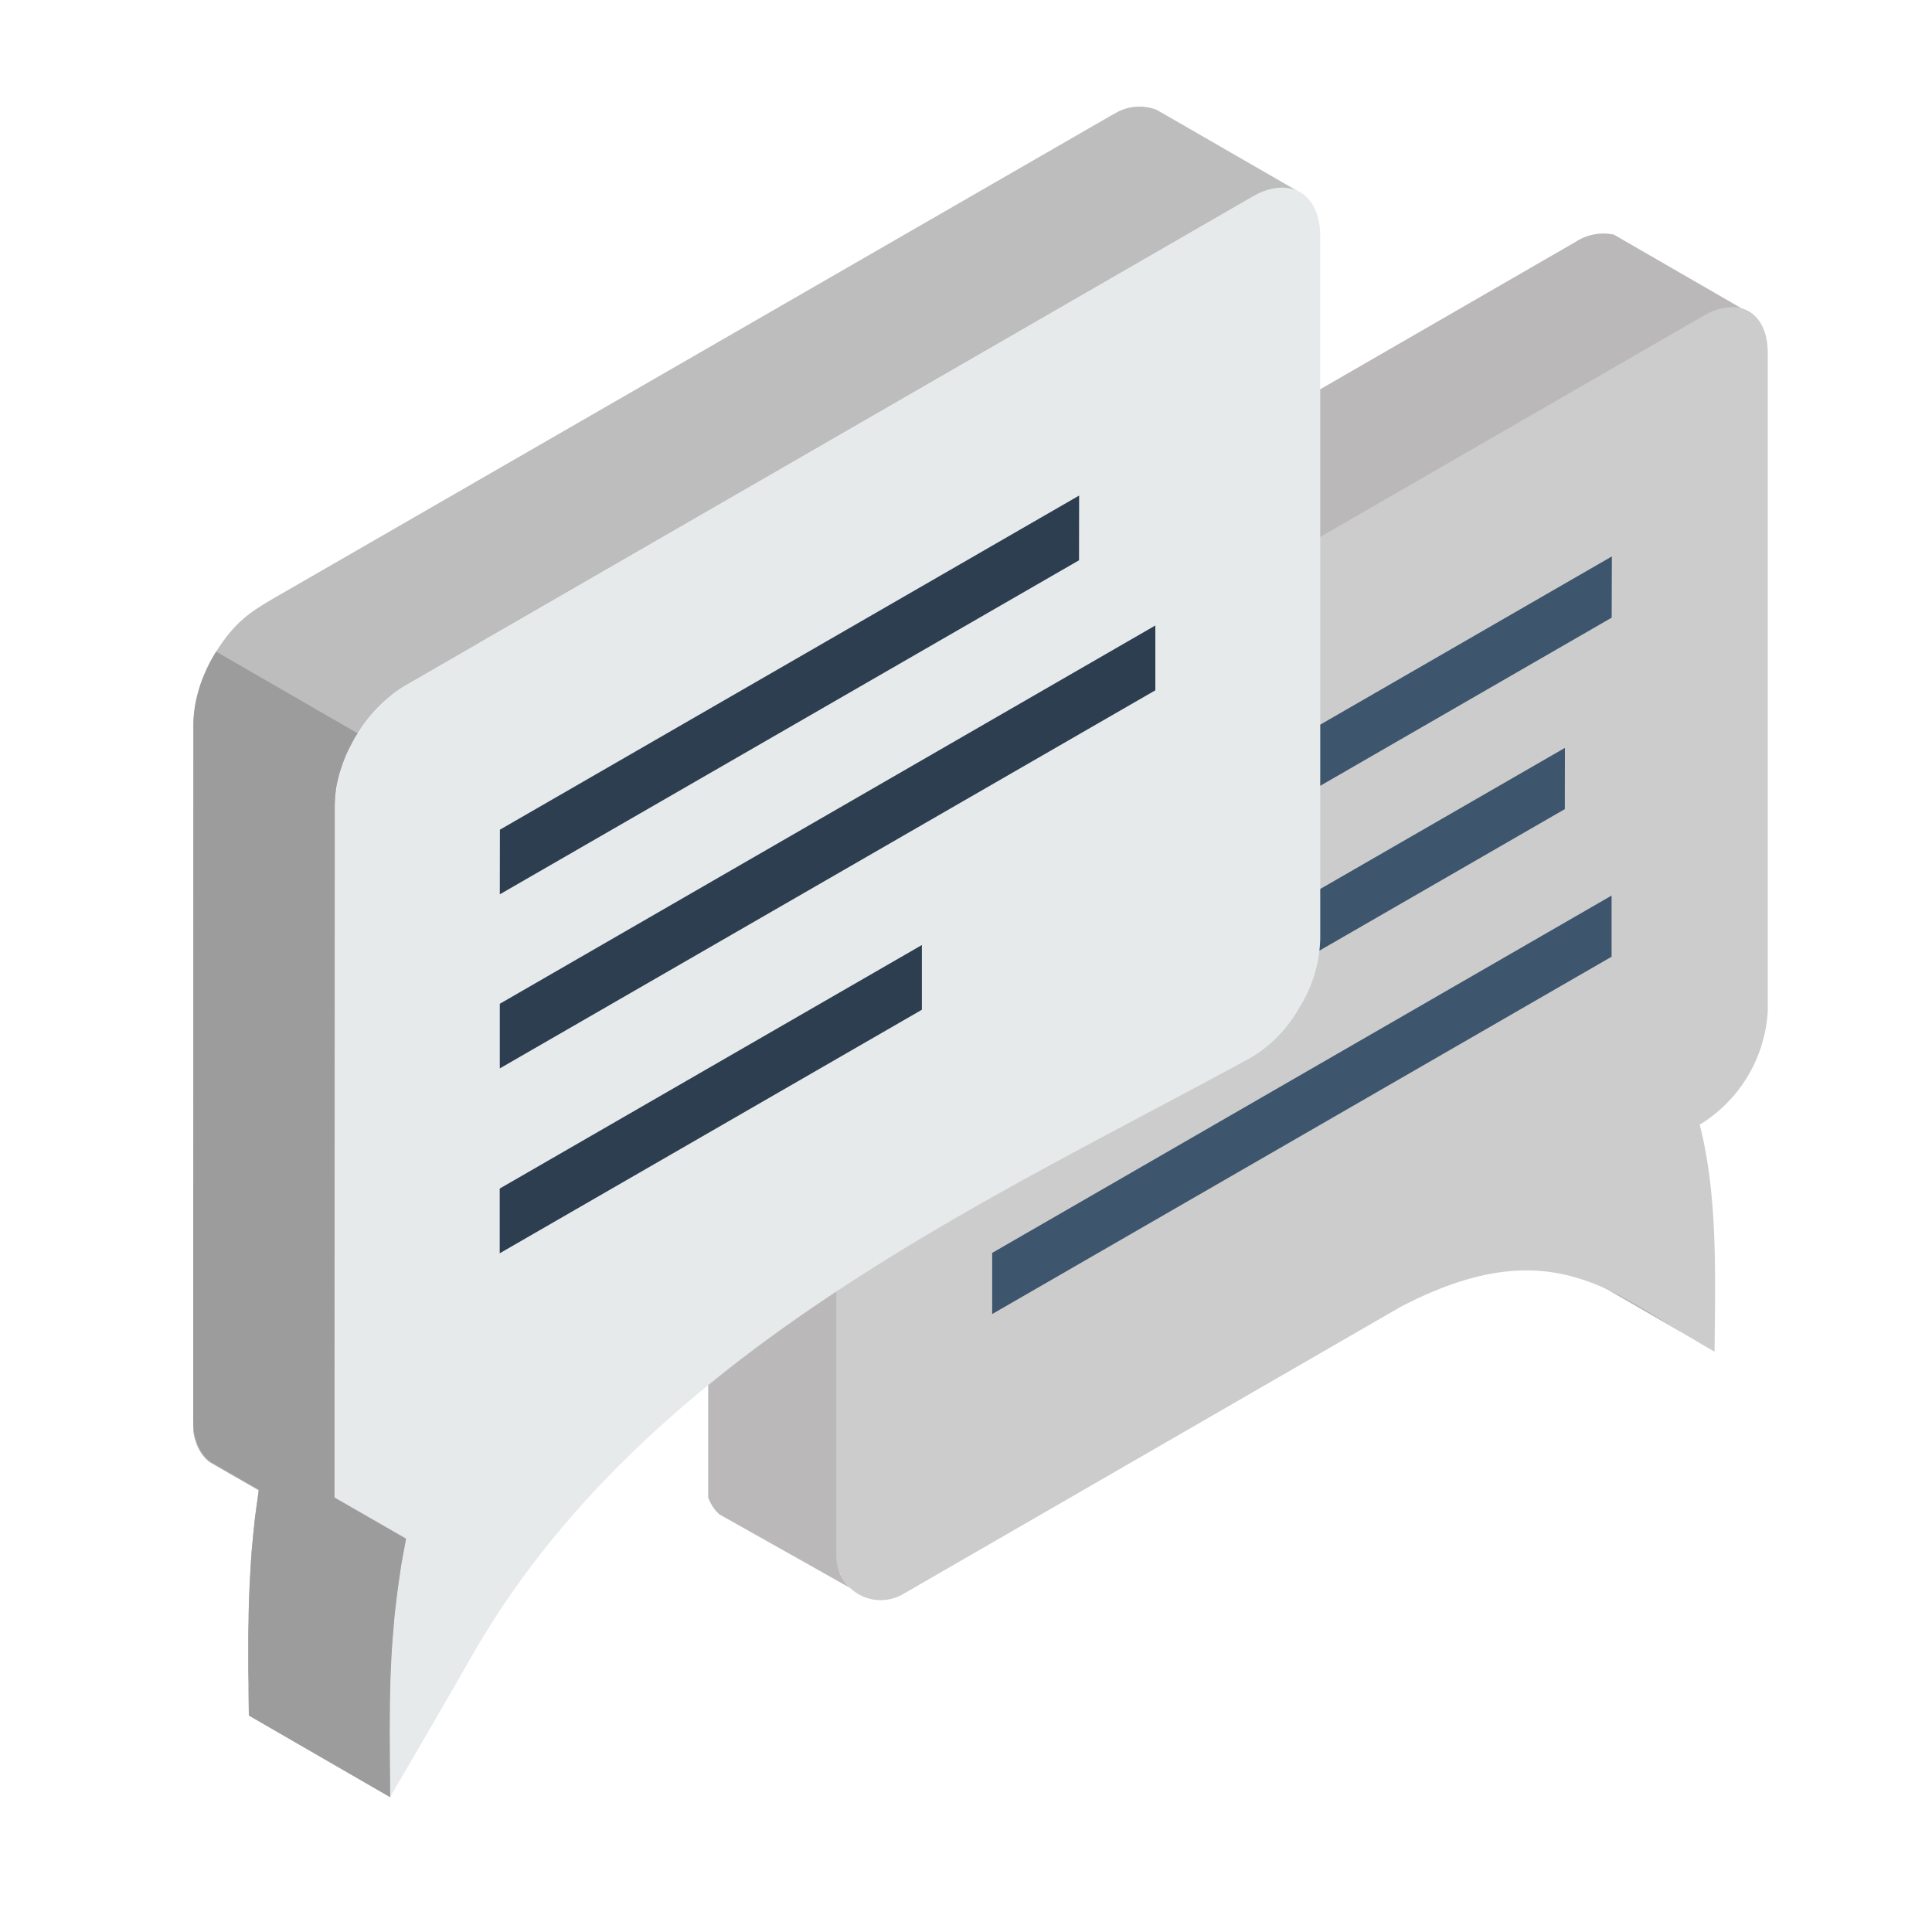 <svg id="Layer_1" data-name="Layer 1" xmlns="http://www.w3.org/2000/svg" viewBox="0 0 200 200"><defs><style>.cls-1{fill:#b8b4b4;}.cls-1,.cls-2,.cls-3,.cls-4,.cls-5,.cls-6,.cls-7,.cls-8,.cls-9{fill-rule:evenodd;}.cls-2{fill:#bab8b8;}.cls-3{fill:#ccc;}.cls-4{fill:#3d566e;}.cls-5{fill:#e6eaeb;}.cls-6{fill:#bdbdbd;}.cls-7{fill:#bccbcf;}.cls-8{fill:#2c3e50;}.cls-9{fill:#9c9c9c;}</style></defs><title>speech</title><polygon class="cls-1" points="170.39 135.61 142.13 119.3 142.98 119.81 143.84 120.34 144.71 120.88 145.58 121.42 146.48 121.97 147.39 122.52 175.63 138.82 174.73 138.28 173.84 137.73 172.97 137.19 172.09 136.65 171.24 136.12 170.39 135.61"/><path class="cls-2" d="M180.32,31.94l-13.25-7.65a5.27,5.27,0,0,0-4,.77L85.2,70l-2.6,1.49L80,73a13.68,13.68,0,0,0-4.72,5l-.23.4a13.6,13.6,0,0,0-1.74,6.18v1.69l0,67.16V154l0,.15,0,.15,0,.15,0,.15,0,.15,0,.14,0,.14.06.14.06.14.06.13.07.14.07.13.08.13.08.13.08.12.09.13.09.11.09.11.11.11.1.1.11.11L88,164.38l-.1-.11-.11-.1-.1-.11-.09-.11-.09-.11-.09-.13-.08-.12-.08-.13-.08-.13-.07-.13-.07-.13L87,163l-.07-.14,0-.14-.06-.14,0-.14,0-.15,0-.15,0-.15,0-.15,0-.15V161l0-67.16V91.79c0-.58.11-1.08.2-1.64a15.41,15.41,0,0,1,5.47-8.85l.33-.24.33-.23.35-.21,2.59-1.5,2.6-1.49,2.6-1.5,62.29-35.94,2.6-1.5,2.59-1.49,2.6-1.5,2.6-1.49,2.59-1.5A5.26,5.26,0,0,1,180.32,31.94Z"/><path class="cls-3" d="M145,135.28c16-8.32,22.29-1.08,32.49,4.64.09-8.43.3-16.29-1.54-23.51l.32-.18A14.79,14.79,0,0,0,183,104.65c0-16.56,0-51.52,0-68.09,0-4.25-3-6-6.67-3.86L93.26,80.62a14.78,14.78,0,0,0-6.69,11.57v1.68l0,67.16a4.6,4.6,0,0,0,6.9,4Z"/><polygon class="cls-4" points="166.83 92.71 102.71 129.7 102.71 136.03 166.83 99.04 166.83 92.71"/><polygon class="cls-4" points="162 77.42 102.71 111.61 102.71 117.95 161.99 83.76 162 77.42"/><polygon class="cls-4" points="166.86 57.6 102.72 94.6 102.72 100.93 166.84 63.94 166.86 57.6"/><path class="cls-5" d="M45.7,168.44a96.52,96.52,0,0,1,3.06-17.74l-3.88,2.23c-2.78,1.6-5.05.3-5.05-2.91l0-66a11.17,11.17,0,0,1,5-8.74l81.53-47c2.78-1.6,5.05-.29,5.05,2.92,0,15.48,0,50.45,0,65.94a11.17,11.17,0,0,1-5.14,8.8C101.18,119.89,59,141.08,45.7,168.44Z"/><path class="cls-6" d="M42,159.28,34.64,155l0-71.68a14.5,14.5,0,0,1,2.07-7L37,76a14.67,14.67,0,0,1,4.38-4.65l.36-.22,2.75-1.58,2.75-1.59L50,66.34,126.88,22l2.75-1.59.37-.19a5,5,0,0,1,4.38-.41l-14.64-8.44a4.92,4.92,0,0,0-4.38.41l-.36.19L29.85,61.06c-3.68,2.13-5.22,2.87-7.51,6.45l-.24.4a14.53,14.53,0,0,0-2.08,7L20,147v.4l0,.4,0,.38.06.37.08.34.11.33.1.31.13.3.15.28.15.26.17.24.19.23.19.21.21.19.23.17,5,2.87,0,.22-.13.88-.12.87-.11.86-.09.85-.09.85-.08.85-.08.84-.06.83-.06.83,0,.83,0,.82,0,.82,0,.82,0,.82,0,.8v10.56L40.4,186v-9.76l0-.81v-.8l0-.82,0-.82,0-.82,0-.82,0-.83.06-.83.07-.84.07-.83.08-.85.09-.85.11-.86.1-.86.13-.87.13-.88.14-.9.15-.9.17-.91Z"/><polygon class="cls-7" points="42.04 159.28 42.04 159.28 36.99 160.11 24.32 152.8 26.8 154.23 26.76 154.45 26.64 155.34 26.52 156.2 26.4 157.07 26.31 157.93 26.22 158.78 26.14 159.63 26.06 160.47 26 161.3 25.95 162.12 25.9 162.96 25.85 163.77 25.82 164.6 25.78 165.4 25.76 166.22 25.74 167.03 25.73 167.84 25.71 168.65 25.7 169.45 25.7 170.26 25.7 171.07 25.7 171.87 25.7 172.69 25.71 173.49 25.73 174.31 25.73 175.12 25.74 175.94 25.75 176.76 25.76 177.59 40.4 186.05 40.38 185.22 40.38 184.39 40.37 183.57 40.36 182.76 40.35 181.95 40.35 181.13 40.35 180.33 40.34 179.52 40.34 178.72 40.35 177.9 40.35 177.09 40.36 176.29 40.38 175.48 40.4 174.68 40.42 173.86 40.45 173.04 40.49 172.23 40.53 171.41 40.58 170.58 40.64 169.75 40.71 168.91 40.78 168.09 40.85 167.23 40.95 166.38 41.05 165.52 41.16 164.66 41.28 163.78 41.41 162.91 41.54 162.01 41.7 161.11 41.87 160.2 42.04 159.28"/><path class="cls-5" d="M136.67,97.23c0-17.75,0-55,0-72.75,0-4.5-3.17-6.34-7.06-4.1L41.73,71.09a15.69,15.69,0,0,0-7.07,12.24l0,72.06c0,4.49,3.17,6.34,7.07,4.08l.33-.19C40.1,169.15,40.3,177.21,40.4,186c2.84-4.86,5.66-9.7,8.45-14.58,17.82-31.13,52.85-46.78,80.55-61.88a13.79,13.79,0,0,0,5.13-5.27A14,14,0,0,0,136.67,97.23Z"/><polygon class="cls-8" points="51.73 123.04 95.43 97.83 95.43 104.53 51.73 129.74 51.73 123.04"/><polygon class="cls-8" points="51.74 103.91 119.6 64.75 119.6 71.46 51.74 110.6 51.74 103.91"/><polygon class="cls-8" points="51.75 85.89 111.71 51.3 111.7 58 51.74 92.58 51.75 85.89"/><polygon class="cls-9" points="37.02 75.91 22.38 67.46 22.34 67.5 22.1 67.92 21.86 68.34 21.64 68.77 21.44 69.19 21.24 69.63 21.05 70.07 20.88 70.5 20.72 70.95 20.58 71.39 20.46 71.84 20.34 72.28 20.25 72.72 20.17 73.16 20.11 73.6 20.06 74.04 20.03 74.46 20.02 74.89 20 146.94 20.01 147.35 20.03 147.75 20.08 148.13 20.13 148.5 20.21 148.85 20.32 149.18 20.42 149.49 20.55 149.79 20.7 150.07 20.85 150.33 21.02 150.57 21.2 150.8 21.4 151.01 21.61 151.2 21.84 151.37 26.8 154.23 26.76 154.45 26.64 155.34 26.52 156.2 26.4 157.07 26.31 157.93 26.22 158.78 26.14 159.63 26.06 160.47 26 161.3 25.95 162.12 25.9 162.96 25.85 163.78 25.82 164.59 25.78 165.4 25.76 166.22 25.74 167.03 25.73 167.84 25.71 168.65 25.7 169.45 25.7 170.26 25.7 171.07 25.7 171.87 25.7 172.69 25.71 173.49 25.73 174.31 25.73 175.12 25.74 175.94 25.75 176.76 25.76 177.59 40.4 186.05 40.38 185.22 40.38 184.39 40.37 183.57 40.36 182.76 40.35 181.95 40.35 181.13 40.35 180.33 40.34 179.52 40.34 178.72 40.35 177.9 40.35 177.09 40.36 176.29 40.38 175.48 40.4 174.68 40.42 173.86 40.45 173.04 40.49 172.23 40.53 171.41 40.58 170.58 40.64 169.75 40.71 168.91 40.78 168.07 40.85 167.23 40.95 166.38 41.05 165.52 41.16 164.66 41.28 163.78 41.41 162.91 41.54 162.01 41.7 161.11 41.87 160.2 42.04 159.28 34.63 155.02 34.66 83.33 34.68 82.92 34.7 82.48 34.75 82.04 34.8 81.62 34.88 81.17 34.99 80.73 35.09 80.29 35.22 79.85 35.37 79.4 35.52 78.96 35.69 78.51 35.87 78.07 36.07 77.65 36.29 77.21 36.51 76.79 36.74 76.37 36.99 75.96 37.02 75.91"/></svg>